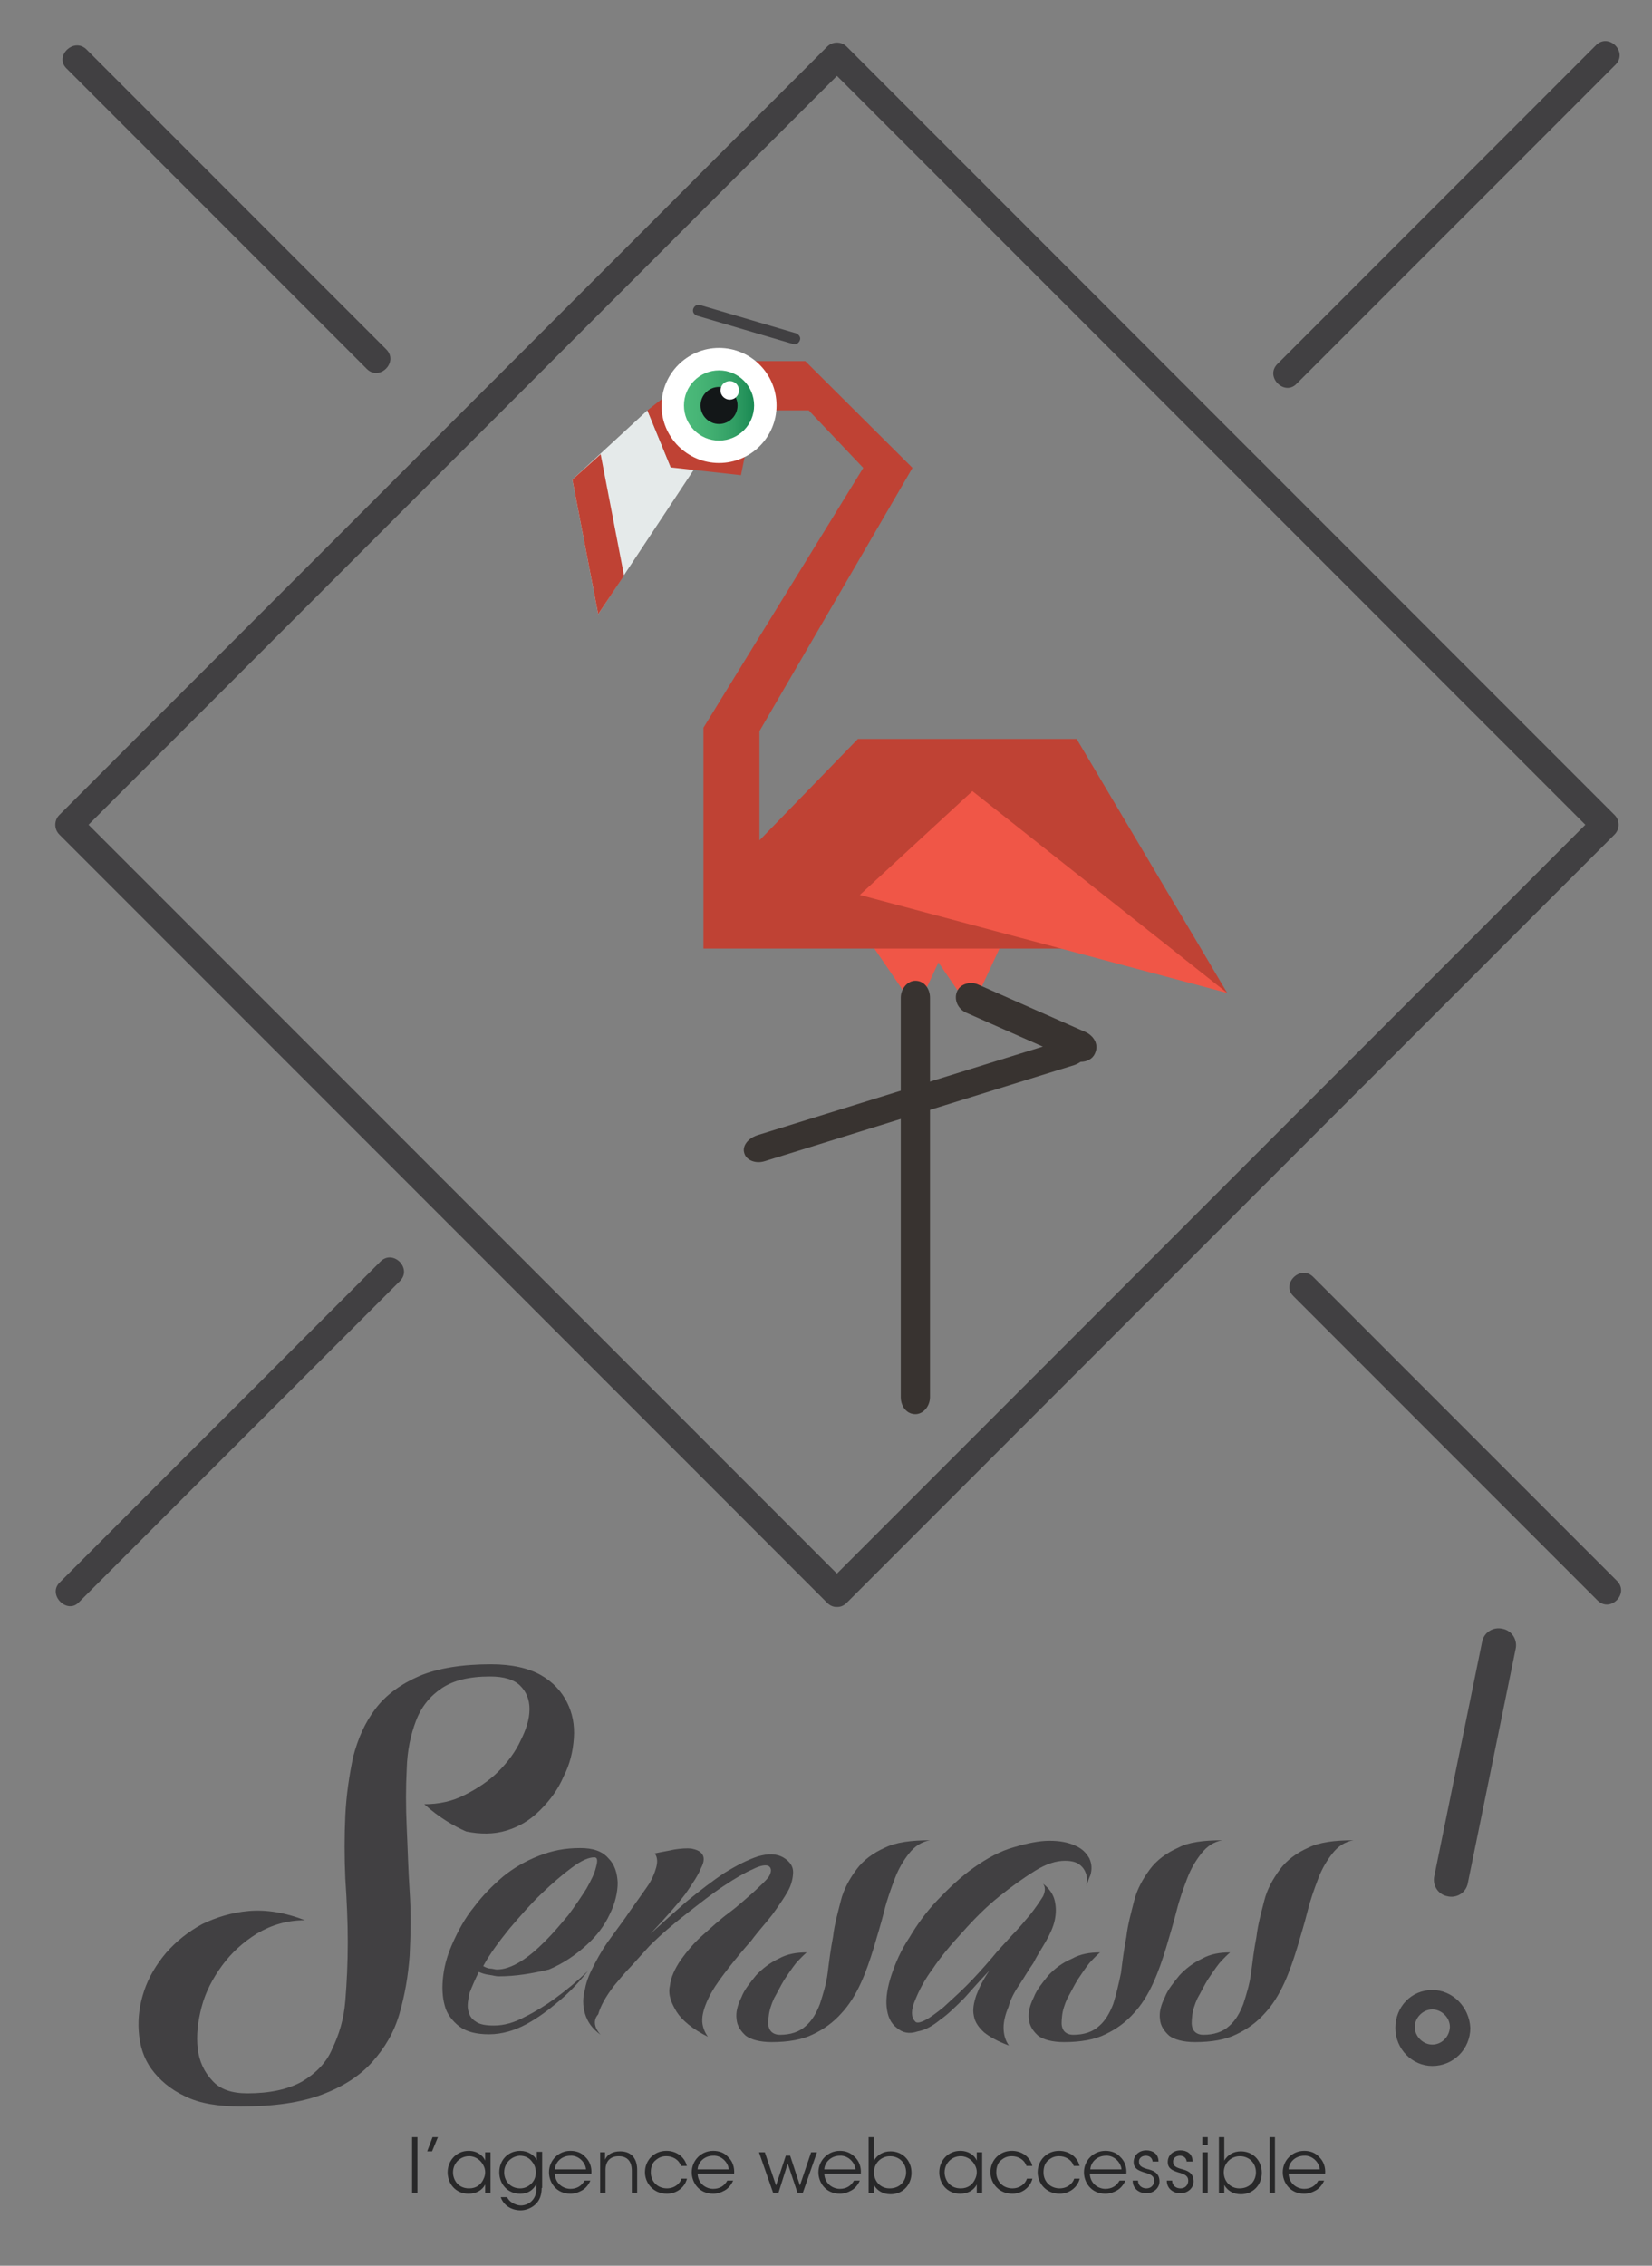 <?xml version="1.0" encoding="utf-8"?>
<!-- Generator: Adobe Illustrator 16.0.0, SVG Export Plug-In . SVG Version: 6.00 Build 0)  -->
<!DOCTYPE svg PUBLIC "-//W3C//DTD SVG 1.1//EN" "http://www.w3.org/Graphics/SVG/1.1/DTD/svg11.dtd">
<svg version="1.1" id="Calque_1" xmlns="http://www.w3.org/2000/svg" xmlns:xlink="http://www.w3.org/1999/xlink" x="0px" y="0px"
	 width="286px" height="392px" viewBox="20.14 209.445 286 392" enable-background="new 20.14 209.445 286 392"
	 xml:space="preserve">
<rect x="20.14" y="209.445" width="286" height="392" fill="#808080" stroke="none"/>
<g>
	<g>
		<g>
			<g>
				<path fill="#414042" d="M166.722,483.386C127.836,444.502,89.036,405.7,50.149,366.814
					c-5.397-5.397-10.966-10.965-16.363-16.365c0,1.098,0,2.195,0,3.375c38.885-38.884,77.687-77.687,116.571-116.572
					c5.399-5.398,10.965-10.966,16.365-16.363c-1.098,0-2.193,0-3.375,0c38.885,38.887,77.686,77.687,116.571,116.572
					c5.397,5.398,10.97,10.966,16.367,16.363c0-1.098,0-2.192,0-3.375c-38.889,38.887-77.69,77.689-116.576,116.573
					c-5.397,5.398-10.965,10.966-16.363,16.364c-2.192,2.195,1.182,5.567,3.375,3.376c38.887-38.888,77.685-77.688,116.574-116.576
					c5.397-5.397,10.964-10.964,16.363-16.363c0.925-0.928,0.925-2.447,0-3.375c-38.885-38.885-77.687-77.686-116.572-116.571
					c-5.397-5.399-10.968-10.966-16.365-16.365c-0.929-0.928-2.447-0.928-3.375,0C124.463,256.4,85.661,295.2,46.774,334.086
					c-5.397,5.397-10.965,10.965-16.363,16.363c-0.928,0.928-0.928,2.447,0,3.375c38.887,38.885,77.687,77.687,116.573,116.57
					c5.398,5.402,10.966,10.966,16.363,16.368C165.54,488.954,168.915,485.582,166.722,483.386z"/>
			</g>
		</g>
		<g>
			<g>
				<path fill="#414042" d="M244.072,433.706c17.545,17.541,35.09,35.09,52.635,52.635c2.191,2.191,5.563-1.181,3.373-3.376
					c-17.546-17.545-35.091-35.09-52.636-52.631C245.25,428.22,241.877,431.598,244.072,433.706L244.072,433.706z"/>
			</g>
		</g>
		<g>
			<g>
				<path fill="#414042" d="M31.677,221.31c17.292,17.291,34.668,34.669,51.959,51.959c2.195,2.192,5.567-1.18,3.375-3.375
					c-17.292-17.291-34.584-34.583-51.96-51.959C32.859,215.912,29.483,219.199,31.677,221.31L31.677,221.31z"/>
			</g>
		</g>
		<g>
			<g>
				<path fill="#414042" d="M244.576,275.883c18.388-18.388,36.694-36.691,55.252-55.249c2.189-2.192-1.183-5.565-3.378-3.374
					c-18.388,18.39-36.689,36.693-55.164,55.166C239.096,274.618,242.469,277.994,244.576,275.883L244.576,275.883z"/>
			</g>
		</g>
		<g>
			<g>
				<path fill="#414042" d="M33.786,486.674c18.471-18.47,36.946-36.945,55.587-55.586c2.192-2.189-1.183-5.567-3.375-3.372
					c-18.471,18.472-36.946,36.945-55.587,55.586C28.388,485.41,31.761,488.785,33.786,486.674L33.786,486.674z"/>
			</g>
		</g>
	</g>
	<g>
		<polygon fill="#E5EAEA" points="132.223,280.44 119.232,292.416 123.703,315.698 141.078,289.465 136.271,290.308 		"/>
		<polygon fill="#F05647" points="169.843,371.117 176.421,380.731 180.388,380.731 184.856,371.117 		"/>
		<polygon fill="#F05647" points="179.289,371.117 185.869,380.731 189.833,380.731 194.305,371.117 		"/>
		<polyline fill="#BF4234" points="160.142,280.44 169.591,290.393 141.924,335.351 141.924,373.562 213.028,373.562 
			232.598,381.237 206.535,337.292 168.663,337.292 151.624,354.837 151.624,335.942 178.112,290.393 159.552,271.92 
			143.103,271.92 132.223,280.44 136.271,290.308 148.419,291.657 150.697,280.44 160.142,280.44 		"/>
		<polygon fill="#F05647" points="169,364.283 188.486,346.315 232.598,381.237 		"/>
		<path fill="#383330" d="M208.308,390.601c0.421,1.18-0.508,2.529-2.194,3.121l-53.562,16.617
			c-1.604,0.507-3.205-0.167-3.544-1.349l0,0c-0.421-1.18,0.507-2.529,2.195-3.121l53.564-16.618
			C206.282,388.66,207.886,389.251,208.308,390.601L208.308,390.601z"/>
		<path fill="#383330" d="M209.742,391.613c-0.509,1.35-2.195,1.856-3.542,1.35l-18.897-8.351c-1.352-0.674-2.025-2.193-1.516-3.542
			l0,0c0.504-1.35,2.19-1.856,3.542-1.35l18.892,8.351C209.655,388.83,210.334,390.264,209.742,391.613L209.742,391.613z"/>
		<path fill="#383330" d="M181.145,451.163c0,1.604-1.178,2.953-2.529,2.953l0,0c-1.517,0-2.53-1.349-2.53-2.953v-69.081
			c0-1.604,1.182-2.953,2.53-2.953l0,0c1.516,0,2.529,1.349,2.529,2.953V451.163z"/>
		<g>
			<circle fill="#FFFFFF" cx="144.622" cy="279.596" r="9.954"/>
			
				<linearGradient id="SVGID_1_" gradientUnits="userSpaceOnUse" x1="20.562" y1="422.283" x2="29.787" y2="422.283" gradientTransform="matrix(1.312 0 0 1.312 111.548 -274.563)">
				<stop  offset="0" style="stop-color:#4BBA7A"/>
				<stop  offset="0.208" style="stop-color:#47B576"/>
				<stop  offset="0.454" style="stop-color:#3FAC6F"/>
				<stop  offset="0.719" style="stop-color:#319E64"/>
				<stop  offset="0.996" style="stop-color:#1B8A54"/>
				<stop  offset="1" style="stop-color:#1A8A54"/>
			</linearGradient>
			<circle fill="url(#SVGID_1_)" cx="144.622" cy="279.596" r="6.073"/>
			<circle fill="#131718" cx="144.622" cy="279.595" r="3.205"/>
			<circle fill="#FFFFFF" cx="146.478" cy="276.981" r="1.604"/>
		</g>
		<path fill="#414042" d="M158.626,268.293c-0.17,0.506-0.676,0.843-1.183,0.673l-16.616-4.892c-0.507-0.17-0.843-0.676-0.674-1.18
			l0,0c0.167-0.506,0.674-0.845,1.18-0.676l16.618,4.891C158.54,267.365,158.793,267.872,158.626,268.293L158.626,268.293z"/>
		<polygon fill="#BF4234" points="119.232,292.416 123.703,315.698 128.175,309.033 124.126,288.031 		"/>
	</g>
</g>
<g>
	<g>
		<path fill="#414042" d="M93.59,521.596c2.529,0,4.892-0.503,7.002-1.603c2.192-1.096,4.215-2.444,5.819-4.047
			c1.602-1.604,2.952-3.378,3.879-5.398c0.928-1.854,1.519-3.628,1.519-5.402c0-1.599-0.506-2.95-1.602-4.046
			c-1.098-1.096-2.868-1.603-5.23-1.603c-3.626,0-6.326,0.678-8.351,2.024c-2.023,1.348-3.542,3.203-4.47,5.65
			c-0.928,2.445-1.519,5.146-1.604,8.354c-0.167,3.203-0.167,6.491,0,10.12c0.17,3.543,0.254,7.256,0.507,11.05
			c0.254,3.797,0.169,7.422,0,11.051c-0.253,3.543-0.843,6.915-1.772,10.123c-0.927,3.203-2.529,5.901-4.724,8.349
			c-2.192,2.445-5.146,4.303-8.772,5.648c-3.627,1.353-8.264,2.026-13.916,2.026c-3.881,0-7.172-0.505-9.701-1.77
			c-2.531-1.181-4.472-2.867-5.822-4.725c-1.349-1.854-2.023-4.05-2.192-6.495c-0.17-2.444,0.169-4.721,0.928-6.999
			c0.759-2.277,2.025-4.472,3.797-6.58c1.771-2.023,3.795-3.629,6.241-4.977c2.447-1.181,5.145-2.024,8.099-2.276
			c2.953-0.257,6.241,0.252,9.698,1.599c-3.118,0-5.819,0.849-8.264,2.282c-2.448,1.518-4.473,3.372-6.074,5.563
			c-1.604,2.195-2.868,4.56-3.542,7.17c-0.675,2.535-0.93,4.977-0.675,7.172c0.251,2.191,1.096,4.047,2.531,5.567
			c1.349,1.518,3.372,2.191,6.071,2.191c3.881,0,7.002-0.674,9.448-2.026c2.278-1.348,4.215-3.203,5.229-5.65
			c1.182-2.446,2.025-5.14,2.278-8.348c0.254-3.209,0.421-6.498,0.421-10.122c0-3.544-0.167-7.172-0.421-10.966
			c-0.168-3.798-0.168-7.423,0-10.966c0.169-3.545,0.676-6.918,1.349-10.127c0.845-3.203,2.025-5.901,3.881-8.347
			c1.856-2.443,4.47-4.299,7.593-5.651c3.205-1.352,7.423-2.025,12.397-2.025c3.629,0,6.498,0.674,8.606,1.856
			c2.107,1.182,3.626,2.867,4.554,4.725c0.927,1.855,1.35,3.875,1.182,6.239c-0.169,2.278-0.676,4.474-1.773,6.582
			c-0.928,2.188-2.277,4.046-4.049,5.819c-1.771,1.771-3.626,2.867-5.819,3.541c-2.195,0.674-4.557,0.674-7.002,0.169
			C98.736,525.396,96.119,523.875,93.59,521.596z"/>
		<path fill="#414042" d="M106.411,551.375c-0.421,0-0.927-0.169-1.604-0.257c-0.673-0.081-1.18-0.25-1.771-0.503
			c-0.674,1.346-1.18,2.529-1.604,3.625c-0.252,1.1-0.421,2.195-0.252,2.954c0.17,0.844,0.506,1.518,1.349,2.026
			c0.676,0.503,1.771,0.668,3.121,0.668c1.773,0,3.544-0.503,5.4-1.517c1.856-0.925,3.626-2.021,5.228-3.201
			c1.856-1.353,3.797-2.953,5.652-4.725c-1.602,2.024-3.372,3.881-5.228,5.396c-1.604,1.352-3.375,2.7-5.399,3.796
			c-2.023,1.093-4.218,1.771-6.496,1.771c-2.192,0-3.878-0.422-5.143-1.353c-1.183-0.924-2.195-2.188-2.532-3.622
			c-0.421-1.518-0.506-3.21-0.251-5.229c0.251-2.026,0.843-3.882,1.771-5.905c0.928-2.026,2.025-4.053,3.542-5.908
			c1.52-2.02,3.12-3.624,4.976-5.227c1.856-1.518,3.881-2.7,6.243-3.631c2.362-0.925,4.555-1.347,7.169-1.347
			c2.192,0,3.796,0.503,4.894,1.774c1.096,1.095,1.517,2.528,1.602,4.215c0,1.603-0.421,3.541-1.349,5.398
			c-0.929,2.024-2.278,3.798-4.048,5.396c-1.771,1.604-3.881,3.121-6.496,4.221C112.316,550.869,109.532,551.375,106.411,551.375z
			 M123.029,530.792c-0.927,0-2.192,0.506-3.881,1.771c-1.602,1.183-3.372,2.697-5.228,4.472c-1.855,1.773-3.629,3.793-5.567,6.072
			c-1.773,2.195-3.375,4.303-4.556,6.498c0.423,0.25,0.927,0.421,1.182,0.421c0.422,0,0.843,0.169,1.18,0.169
			c1.182,0,2.531-0.421,4.05-1.352c1.517-0.927,2.951-2.191,4.301-3.541c1.518-1.518,2.701-2.953,4.05-4.556
			c1.18-1.604,2.278-3.207,3.121-4.556c0.843-1.517,1.349-2.528,1.602-3.541C123.703,531.213,123.535,530.792,123.029,530.792z"/>
		<path fill="#414042" d="M124.126,561.494c-1.519-1.096-2.28-2.272-2.701-3.624c-0.421-1.353-0.421-2.869,0-4.303
			c0.254-1.518,0.928-2.951,1.773-4.556c0.843-1.603,1.771-3.12,2.866-4.554c1.097-1.517,2.194-2.952,3.206-4.474
			c1.096-1.515,2.025-2.867,2.868-4.046c0.843-1.182,1.349-2.446,1.602-3.376c0.254-0.927,0.254-1.771-0.252-2.448
			c1.097-0.25,2.277-0.422,3.375-0.672c1.095-0.171,2.192-0.253,2.951-0.171c0.843,0.171,1.519,0.421,1.856,0.931
			c0.422,0.505,0.422,1.348-0.168,2.447c-0.423,1.096-1.349,2.529-2.7,4.468c-1.35,1.773-3.373,4.051-6.072,6.92
			c2.023-1.857,4.216-3.796,6.326-5.651c2.278-1.854,4.47-3.547,6.496-4.894c2.192-1.352,4.048-2.278,5.819-2.869
			c1.774-0.509,3.205-0.509,4.473,0.253c1.095,0.674,1.601,1.521,1.601,2.447c0,0.925-0.251,2.193-0.927,3.373
			c-0.673,1.181-1.602,2.533-2.699,4.05c-1.18,1.517-2.447,2.867-3.627,4.472c-1.349,1.518-2.531,2.951-3.795,4.556
			c-1.18,1.517-2.278,2.95-3.121,4.468c-0.843,1.521-1.349,2.867-1.52,4.05c-0.169,1.349,0.17,2.441,0.928,3.541
			c-2.698-1.35-4.47-2.867-5.397-4.303c-0.927-1.515-1.519-2.95-1.182-4.468c0.169-1.521,0.843-2.954,1.855-4.472
			c1.097-1.517,2.277-2.95,3.796-4.303c1.52-1.346,2.954-2.698,4.555-3.881c1.604-1.177,2.954-2.446,4.218-3.541
			c1.182-1.096,2.193-2.026,2.699-2.698c0.506-0.844,0.506-1.518,0-1.857c-0.421-0.251-1.35-0.169-2.699,0.509
			c-1.52,0.674-3.121,1.599-5.146,2.951c-2.023,1.348-4.048,2.95-6.326,4.724c-2.276,1.77-4.47,3.625-6.495,5.651
			c-1.098,1.181-2.193,2.445-3.205,3.541c-1.096,1.1-2.023,2.276-2.951,3.376c-1.35,1.77-2.278,3.375-2.701,4.89
			C122.774,558.964,123.029,560.311,124.126,561.494z"/>
		<path fill="#414042" d="M181.145,527.837c-1.517,0.257-2.699,1.1-3.625,2.276c-0.931,1.184-1.774,2.535-2.447,4.303
			c-0.674,1.773-1.35,3.629-1.856,5.655c-0.506,2.026-1.182,4.215-1.774,6.241c-0.673,2.195-1.349,4.215-2.276,6.241
			c-0.929,2.024-2.023,3.798-3.374,5.231c-1.349,1.518-2.953,2.7-4.893,3.625c-1.856,0.927-4.301,1.348-7.169,1.348
			c-2.023,0-3.542-0.421-4.47-1.096c-0.928-0.843-1.519-1.768-1.604-2.862c-0.167-1.184,0.169-2.448,0.843-3.8
			c0.506-1.347,1.519-2.529,2.531-3.794c1.098-1.182,2.448-2.195,3.881-2.869c1.517-0.844,3.121-1.1,4.891-1.1
			c-0.506,0.428-1.179,1.1-1.855,1.856c-0.674,0.848-1.35,1.855-2.025,2.867c-0.674,1.1-1.18,2.195-1.771,3.21
			c-0.506,1.093-0.843,2.192-0.928,3.119c-0.167,0.931-0.167,1.604,0.169,2.276c0.252,0.51,0.843,0.931,1.771,0.931
			c1.855,0,3.374-0.509,4.47-1.521c1.098-0.927,1.856-2.276,2.447-3.794c0.506-1.604,1.095-3.378,1.35-5.398
			c0.251-2.024,0.506-4.05,0.927-6.245c0.251-2.191,0.843-4.216,1.349-6.241c0.507-2.024,1.519-3.794,2.699-5.396
			c1.182-1.604,2.868-2.869,4.976-3.796C175.242,528.177,177.942,527.837,181.145,527.837z"/>
		<path fill="#414042" d="M175.407,560.311c-1.095-0.839-1.602-2.021-1.769-3.625c-0.169-1.599,0.167-3.541,0.843-5.567
			c0.674-2.024,1.604-4.215,3.121-6.492c1.352-2.278,2.951-4.472,4.894-6.497c1.938-2.021,3.876-3.882,6.241-5.567
			c2.277-1.599,4.554-2.87,7.002-3.542c2.276-0.674,4.303-1.095,6.071-1.095c1.772,0,3.207,0.252,4.472,0.843
			c1.182,0.503,1.856,1.181,2.447,2.195c0.421,0.924,0.504,1.854,0.17,2.95c-0.256,0.503-0.421,1.096-0.509,1.346
			c-0.169,0.172-0.251,0.422-0.251,0.51c0.251-0.844,0.251-1.521,0-2.195c-0.17-0.503-0.509-1.096-1.095-1.516
			c-0.508-0.423-1.351-0.674-2.534-0.674c-1.516,0-3.202,0.503-5.229,1.768c-2.025,1.265-4.05,2.7-6.24,4.474
			c-2.195,1.768-4.22,3.794-6.242,6.07c-2.025,2.195-3.799,4.304-5.146,6.329c-1.521,2.024-2.447,3.88-3.12,5.567
			c-0.678,1.603-0.678,2.867,0,3.542c0.251,0.421,0.925,0.252,1.769-0.17c0.843-0.421,1.855-1.179,3.121-2.19
			c1.182-1.1,2.529-2.277,4.05-3.798c1.517-1.518,2.951-3.122,4.468-4.89c0.929-1.183,2.194-2.447,3.377-3.8
			c1.177-1.181,2.277-2.529,3.202-3.624c0.931-1.182,1.605-2.193,2.195-3.124c0.421-0.927,0.421-1.601,0-2.191
			c1.096,0.843,1.774,1.855,2.025,2.951c0.252,1.095,0.252,2.194,0,3.372c-0.251,1.183-0.843,2.447-1.521,3.631
			c-0.673,1.181-1.517,2.445-2.19,3.793c-0.843,1.182-1.604,2.533-2.447,3.798c-0.843,1.184-1.517,2.529-1.856,3.794
			c-0.508,1.184-0.843,2.448-0.843,3.543c0,1.096,0.251,2.195,0.926,3.12c-1.856-0.674-3.372-1.518-4.303-2.276
			c-0.926-0.844-1.599-1.77-1.769-2.865c-0.251-1.1,0-2.277,0.421-3.546c0.504-1.348,1.182-2.7,2.278-4.299
			c-1.517,1.599-2.951,3.204-4.303,4.725c-1.517,1.518-2.868,2.863-4.215,3.794c-1.353,1.096-2.534,1.77-3.881,2.022
			C177.52,561.411,176.421,561.154,175.407,560.311z"/>
		<path fill="#414042" d="M231.755,527.837c-1.517,0.257-2.699,1.1-3.625,2.276c-0.93,1.184-1.774,2.535-2.447,4.303
			c-0.674,1.773-1.352,3.629-1.856,5.655c-0.508,2.026-1.182,4.215-1.772,6.241c-0.674,2.195-1.348,4.215-2.278,6.241
			c-0.925,2.024-2.025,3.798-3.372,5.231c-1.352,1.518-2.956,2.7-4.894,3.625c-1.856,0.927-4.303,1.348-7.167,1.348
			c-2.025,0-3.546-0.421-4.472-1.096c-0.931-0.843-1.517-1.768-1.604-2.862c-0.17-1.184,0.169-2.448,0.843-3.8
			c0.509-1.347,1.521-2.529,2.529-3.794c1.1-1.182,2.446-2.195,4.051-2.869c1.516-0.844,3.12-1.1,4.893-1.1
			c-0.509,0.428-1.182,1.1-1.856,1.856c-0.673,0.848-1.351,1.855-2.025,2.867c-0.673,1.1-1.182,2.195-1.772,3.21
			c-0.505,1.093-0.844,2.192-0.927,3.119c-0.086,0.931-0.169,1.604,0.17,2.276c0.251,0.51,0.843,0.931,1.769,0.931
			c1.856,0,3.377-0.509,4.472-1.521c1.096-0.927,1.856-2.276,2.448-3.794c0.504-1.604,0.925-3.378,1.347-5.398
			c0.252-2.024,0.508-4.05,0.93-6.245c0.252-2.191,0.843-4.216,1.348-6.241c0.508-2.024,1.521-3.794,2.698-5.396
			c1.182-1.604,2.869-2.869,4.977-3.796C225.853,528.177,228.552,527.837,231.755,527.837z"/>
		<path fill="#414042" d="M254.446,527.837c-1.517,0.257-2.699,1.1-3.629,2.276c-0.925,1.184-1.769,2.535-2.442,4.303
			c-0.678,1.773-1.352,3.629-1.856,5.655c-0.508,2.026-1.182,4.215-1.773,6.241c-0.674,2.195-1.352,4.215-2.277,6.241
			c-0.931,2.024-2.025,3.798-3.373,5.231c-1.352,1.518-2.956,2.7-4.894,3.625c-1.855,0.927-4.303,1.348-7.171,1.348
			c-2.021,0-3.542-0.421-4.468-1.096c-0.93-0.843-1.521-1.768-1.604-2.862c-0.17-1.184,0.169-2.448,0.843-3.8
			c0.504-1.347,1.517-2.529,2.529-3.794c1.1-1.182,2.447-2.195,3.881-2.869c1.517-0.844,3.121-1.1,4.895-1.1
			c-0.509,0.428-1.183,1.1-1.856,1.856c-0.674,0.848-1.352,1.855-2.025,2.867c-0.674,1.1-1.182,2.195-1.773,3.21
			c-0.504,1.093-0.843,2.192-0.926,3.119c-0.083,0.931-0.17,1.604,0.169,2.276c0.253,0.51,0.844,0.931,1.77,0.931
			c1.855,0,3.376-0.509,4.472-1.521c1.096-0.927,1.856-2.276,2.447-3.794c0.504-1.604,1.095-3.378,1.347-5.398
			c0.257-2.024,0.509-4.05,0.931-6.245c0.252-2.191,0.843-4.216,1.347-6.241c0.509-2.024,1.521-3.794,2.699-5.396
			c1.182-1.604,2.868-2.869,4.976-3.796C248.54,528.177,251.243,527.837,254.446,527.837z"/>
	</g>
	<rect x="90.469" y="579.208" fill="none" width="162.625" height="12.398"/>
	<g enable-background="new    ">
		<path fill="#282829" d="M91.481,579.208h0.927v9.617h-0.927V579.208z"/>
		<path fill="#282829" d="M95.025,579.208h0.928l-1.012,2.447h-0.843L95.025,579.208z"/>
		<path fill="#282829" d="M105.062,588.826h-0.928v-1.434c-0.507,1.012-1.604,1.599-2.869,1.599c-2.277,0-3.627-1.768-3.627-3.706
			c0-2.026,1.519-3.713,3.627-3.713c1.519,0,2.53,0.844,2.869,1.687v-1.434h0.928V588.826z M98.567,585.285
			c0,1.265,0.843,2.781,2.784,2.781c1.265,0,2.107-0.674,2.529-1.686c0.169-0.341,0.254-0.762,0.254-1.096
			c0-0.426-0.085-0.762-0.254-1.1c-0.422-0.927-1.35-1.687-2.529-1.687C99.749,582.499,98.567,583.763,98.567,585.285
			L98.567,585.285z"/>
		<path fill="#282829" d="M113.919,587.983c0,1.348-0.421,2.19-1.012,2.781c-0.676,0.674-1.689,1.096-2.617,1.096
			c-1.771,0-3.036-1.012-3.458-2.276h1.098c0.167,0.338,0.421,0.678,0.843,0.929c0.507,0.336,1.096,0.505,1.517,0.505
			c1.352,0,2.701-1.013,2.701-2.782v-0.931c-0.506,1.015-1.435,1.687-2.784,1.687c-2.195,0-3.629-1.687-3.629-3.706
			c0-2.112,1.519-3.713,3.629-3.713c1.349,0,2.445,0.756,2.866,1.601v-1.436h0.928v6.246H113.919z M107.424,585.285
			c0,1.43,1.01,2.781,2.784,2.781c0.759,0,1.435-0.34,1.938-0.843c0.506-0.509,0.761-1.184,0.761-1.938
			c0-0.591-0.17-1.269-0.676-1.861c-0.422-0.587-1.096-1.008-2.108-1.008C108.689,582.499,107.424,583.68,107.424,585.285
			L107.424,585.285z"/>
		<path fill="#282829" d="M116.197,585.537c0.083,1.768,1.517,2.611,2.699,2.611c1.095,0,1.941-0.503,2.447-1.434h1.01
			c-0.337,0.762-0.843,1.352-1.434,1.689c-0.59,0.336-1.265,0.587-2.023,0.587c-2.448,0-3.712-1.938-3.712-3.706
			c0-2.026,1.602-3.713,3.712-3.713c1.012,0,1.941,0.337,2.529,1.009c0.845,0.762,1.182,1.856,1.098,2.956H116.197L116.197,585.537z
			 M121.594,584.776c-0.084-1.182-1.265-2.448-2.698-2.36c-1.519,0-2.617,1.096-2.699,2.36H121.594z"/>
		<path fill="#282829" d="M123.956,581.825h0.929c0,0.422,0,0.756,0,1.265c0.421-0.931,1.349-1.434,2.613-1.434
			c2.193,0,2.952,1.517,2.952,3.203v3.967h-0.926v-3.798c0-1.517-0.675-2.529-2.277-2.529c-1.435,0-2.277,0.844-2.277,2.36v3.967
			h-0.928v-7.001H123.956z"/>
		<path fill="#282829" d="M139.054,586.461c-0.421,1.521-1.855,2.529-3.458,2.529c-2.362,0-3.795-1.855-3.795-3.706
			c0-2.112,1.602-3.713,3.709-3.713c1.604,0,3.123,0.927,3.544,2.613h-1.012c-0.422-1.184-1.519-1.687-2.532-1.687
			c-0.843,0-1.349,0.253-1.938,0.76c-0.507,0.422-0.761,1.179-0.761,2.026c0,1.686,1.267,2.781,2.784,2.781
			c1.349,0,2.277-0.843,2.531-1.686h0.927V586.461z"/>
		<path fill="#282829" d="M140.911,585.537c0.084,1.768,1.519,2.611,2.699,2.611c1.098,0,1.94-0.503,2.446-1.434h1.012
			c-0.338,0.762-0.845,1.352-1.434,1.689c-0.591,0.336-1.267,0.587-2.025,0.587c-2.447,0-3.712-1.938-3.712-3.706
			c0-2.026,1.604-3.713,3.712-3.713c1.012,0,1.94,0.337,2.531,1.009c0.843,0.762,1.18,1.856,1.095,2.956H140.911L140.911,585.537z
			 M146.308,584.776c-0.085-1.182-1.265-2.448-2.698-2.36c-1.519,0-2.615,1.096-2.699,2.36H146.308z"/>
		<path fill="#282829" d="M151.539,581.825h1.012l1.94,5.736l1.687-5.146h0.758l1.689,5.146l1.938-5.736h1.013l-2.446,7.001h-0.927
			l-1.688-5.063l-1.602,5.063h-0.928L151.539,581.825z"/>
		<path fill="#282829" d="M162.841,585.537c0.084,1.768,1.519,2.611,2.699,2.611c1.098,0,1.941-0.503,2.447-1.434H169
			c-0.337,0.762-0.844,1.352-1.435,1.689c-0.592,0.336-1.265,0.587-2.025,0.587c-2.444,0-3.712-1.938-3.712-3.706
			c0-2.026,1.605-3.713,3.712-3.713c1.012,0,1.855,0.337,2.531,1.009c0.843,0.762,1.18,1.856,1.096,2.956H162.841L162.841,585.537z
			 M168.239,584.776c-0.083-1.182-1.265-2.448-2.698-2.36c-1.517,0-2.615,1.096-2.699,2.36H168.239z"/>
		<path fill="#282829" d="M170.518,579.208h0.925v2.616v1.434c0.592-1.012,1.605-1.603,2.869-1.603c2.025,0,3.629,1.517,3.629,3.71
			c0,2.11-1.521,3.713-3.629,3.713c-1.35,0-2.362-0.675-2.869-1.603v1.434h-0.925V579.208z M177.011,585.285
			c0-1.604-1.177-2.786-2.781-2.786c-1.604,0-2.787,1.265-2.787,2.786c0,1.517,1.098,2.781,2.699,2.781
			C176.086,588.066,177.011,586.63,177.011,585.285L177.011,585.285z"/>
		<path fill="#282829" d="M190.172,588.826h-0.931v-1.434c-0.504,1.012-1.6,1.599-2.868,1.599c-2.278,0-3.625-1.768-3.625-3.706
			c0-2.026,1.517-3.713,3.625-3.713c1.521,0,2.534,0.844,2.868,1.687v-1.434h0.931V588.826z M183.674,585.285
			c0,1.265,0.843,2.781,2.786,2.781c1.265,0,2.107-0.674,2.53-1.686c0.169-0.341,0.251-0.762,0.251-1.096
			c0-0.426-0.083-0.762-0.251-1.1c-0.423-0.927-1.348-1.687-2.53-1.687C184.856,582.499,183.674,583.763,183.674,585.285
			L183.674,585.285z"/>
		<path fill="#282829" d="M198.859,586.461c-0.422,1.521-1.855,2.529-3.459,2.529c-2.36,0-3.794-1.855-3.794-3.706
			c0-2.112,1.604-3.713,3.712-3.713c1.604,0,3.12,0.927,3.542,2.613h-1.012c-0.421-1.184-1.517-1.687-2.529-1.687
			c-0.843,0-1.352,0.253-1.943,0.76c-0.504,0.422-0.756,1.179-0.756,2.026c0,1.686,1.265,2.781,2.782,2.781
			c1.351,0,2.277-0.843,2.529-1.686h0.93V586.461z"/>
		<path fill="#282829" d="M207.043,586.461c-0.422,1.521-1.855,2.529-3.46,2.529c-2.364,0-3.798-1.855-3.798-3.706
			c0-2.112,1.604-3.713,3.711-3.713c1.604,0,3.125,0.927,3.546,2.613h-1.012c-0.421-1.184-1.522-1.687-2.534-1.687
			c-0.843,0-1.347,0.253-1.938,0.76c-0.504,0.422-0.761,1.179-0.761,2.026c0,1.686,1.27,2.781,2.786,2.781
			c1.348,0,2.278-0.843,2.53-1.686h0.93V586.461z"/>
		<path fill="#282829" d="M208.812,585.537c0.087,1.768,1.522,2.611,2.699,2.611c1.095,0,1.938-0.503,2.446-1.434h1.013
			c-0.339,0.762-0.843,1.352-1.435,1.689c-0.59,0.336-1.265,0.587-2.025,0.587c-2.447,0-3.711-1.938-3.711-3.706
			c0-2.026,1.604-3.713,3.711-3.713c1.013,0,1.938,0.337,2.529,1.009c0.843,0.762,1.182,1.856,1.1,2.956H208.812L208.812,585.537z
			 M214.297,584.776c-0.087-1.182-1.269-2.448-2.698-2.36c-1.522,0-2.617,1.096-2.699,2.36H214.297z"/>
		<path fill="#282829" d="M219.695,583.594c0-0.758-0.509-1.179-1.182-1.179c-0.761,0-1.265,0.505-1.182,1.096
			c0,0.674,0.508,0.926,1.351,1.183c1.013,0.251,2.107,0.591,2.19,2.021c0.087,1.269-1.008,2.195-2.276,2.195
			c-1.096,0-2.36-0.675-2.36-2.195h0.925c0,0.931,0.761,1.352,1.435,1.352c0.847,0,1.351-0.59,1.351-1.352
			c0-0.756-0.504-1.096-1.773-1.43c-1.013-0.34-1.769-0.679-1.769-1.773c0-1.265,1.012-2.026,2.19-2.026
			c1.012,0,2.111,0.509,2.111,1.938h-1.012V583.594z"/>
		<path fill="#282829" d="M225.596,583.594c0-0.758-0.504-1.179-1.177-1.179c-0.761,0-1.265,0.505-1.182,1.096
			c0,0.674,0.504,0.926,1.347,1.183c1.012,0.251,2.111,0.591,2.195,2.021c0.087,1.269-1.013,2.195-2.277,2.195
			c-1.096,0-2.36-0.675-2.36-2.195h0.926c0,0.931,0.76,1.352,1.435,1.352c0.843,0,1.351-0.59,1.351-1.352
			c0-0.756-0.508-1.096-1.772-1.43c-1.013-0.34-1.774-0.679-1.774-1.773c0-1.265,1.013-2.026,2.195-2.026
			c1.012,0,2.107,0.509,2.107,1.938h-1.013V583.594z"/>
		<path fill="#282829" d="M228.295,579.208h0.931v1.352h-0.931V579.208z M228.295,581.825h0.931v7.001h-0.931V581.825z"/>
		<path fill="#282829" d="M231.163,579.208h0.931v2.616v1.434c0.591-1.012,1.604-1.603,2.868-1.603c2.025,0,3.625,1.517,3.625,3.71
			c0,2.11-1.517,3.713-3.625,3.713c-1.351,0-2.364-0.675-2.868-1.603v1.434h-0.931V579.208z M237.574,585.285
			c0-1.604-1.177-2.786-2.781-2.786s-2.787,1.265-2.787,2.786c0,1.517,1.101,2.781,2.704,2.781
			C236.648,588.066,237.574,586.63,237.574,585.285L237.574,585.285z"/>
		<path fill="#282829" d="M239.939,579.208h0.925v9.617h-0.925V579.208z"/>
		<path fill="#282829" d="M243.229,585.537c0.083,1.768,1.517,2.611,2.699,2.611c1.095,0,1.938-0.503,2.447-1.434h1.008
			c-0.334,0.762-0.843,1.352-1.429,1.689c-0.592,0.336-1.27,0.587-2.025,0.587c-2.447,0-3.712-1.938-3.712-3.706
			c0-2.026,1.604-3.713,3.712-3.713c1.012,0,1.938,0.337,2.529,1.009c0.843,0.762,1.182,1.856,1.095,2.956H243.229L243.229,585.537z
			 M248.626,584.776c-0.086-1.182-1.265-2.448-2.698-2.36c-1.521,0-2.617,1.096-2.699,2.36H248.626z"/>
	</g>
	<g>
		<path fill="#414042" stroke="#414042" stroke-miterlimit="10" d="M273.76,535.178c-0.251,1.353-1.598,2.195-2.951,1.855l0,0
			c-1.347-0.253-2.19-1.603-1.856-2.951l8.267-40.488c0.252-1.353,1.604-2.195,2.956-1.855l0,0c1.347,0.253,2.19,1.604,1.855,2.951
			L273.76,535.178z"/>
		<path fill="#414042" stroke="#414042" stroke-miterlimit="10" d="M268.11,554.241c-3.373,0-5.901,2.698-5.901,6.07
			c0,3.378,2.698,6.076,5.901,6.076c3.373,0,6.076-2.698,6.076-6.076C274.016,556.939,271.318,554.241,268.11,554.241z
			 M268.11,563.689c-1.855,0-3.542-1.604-3.542-3.543c0-1.855,1.604-3.541,3.542-3.541c1.856,0,3.542,1.603,3.542,3.541
			C271.57,562.167,269.966,563.689,268.11,563.689z"/>
	</g>
</g>
</svg>
